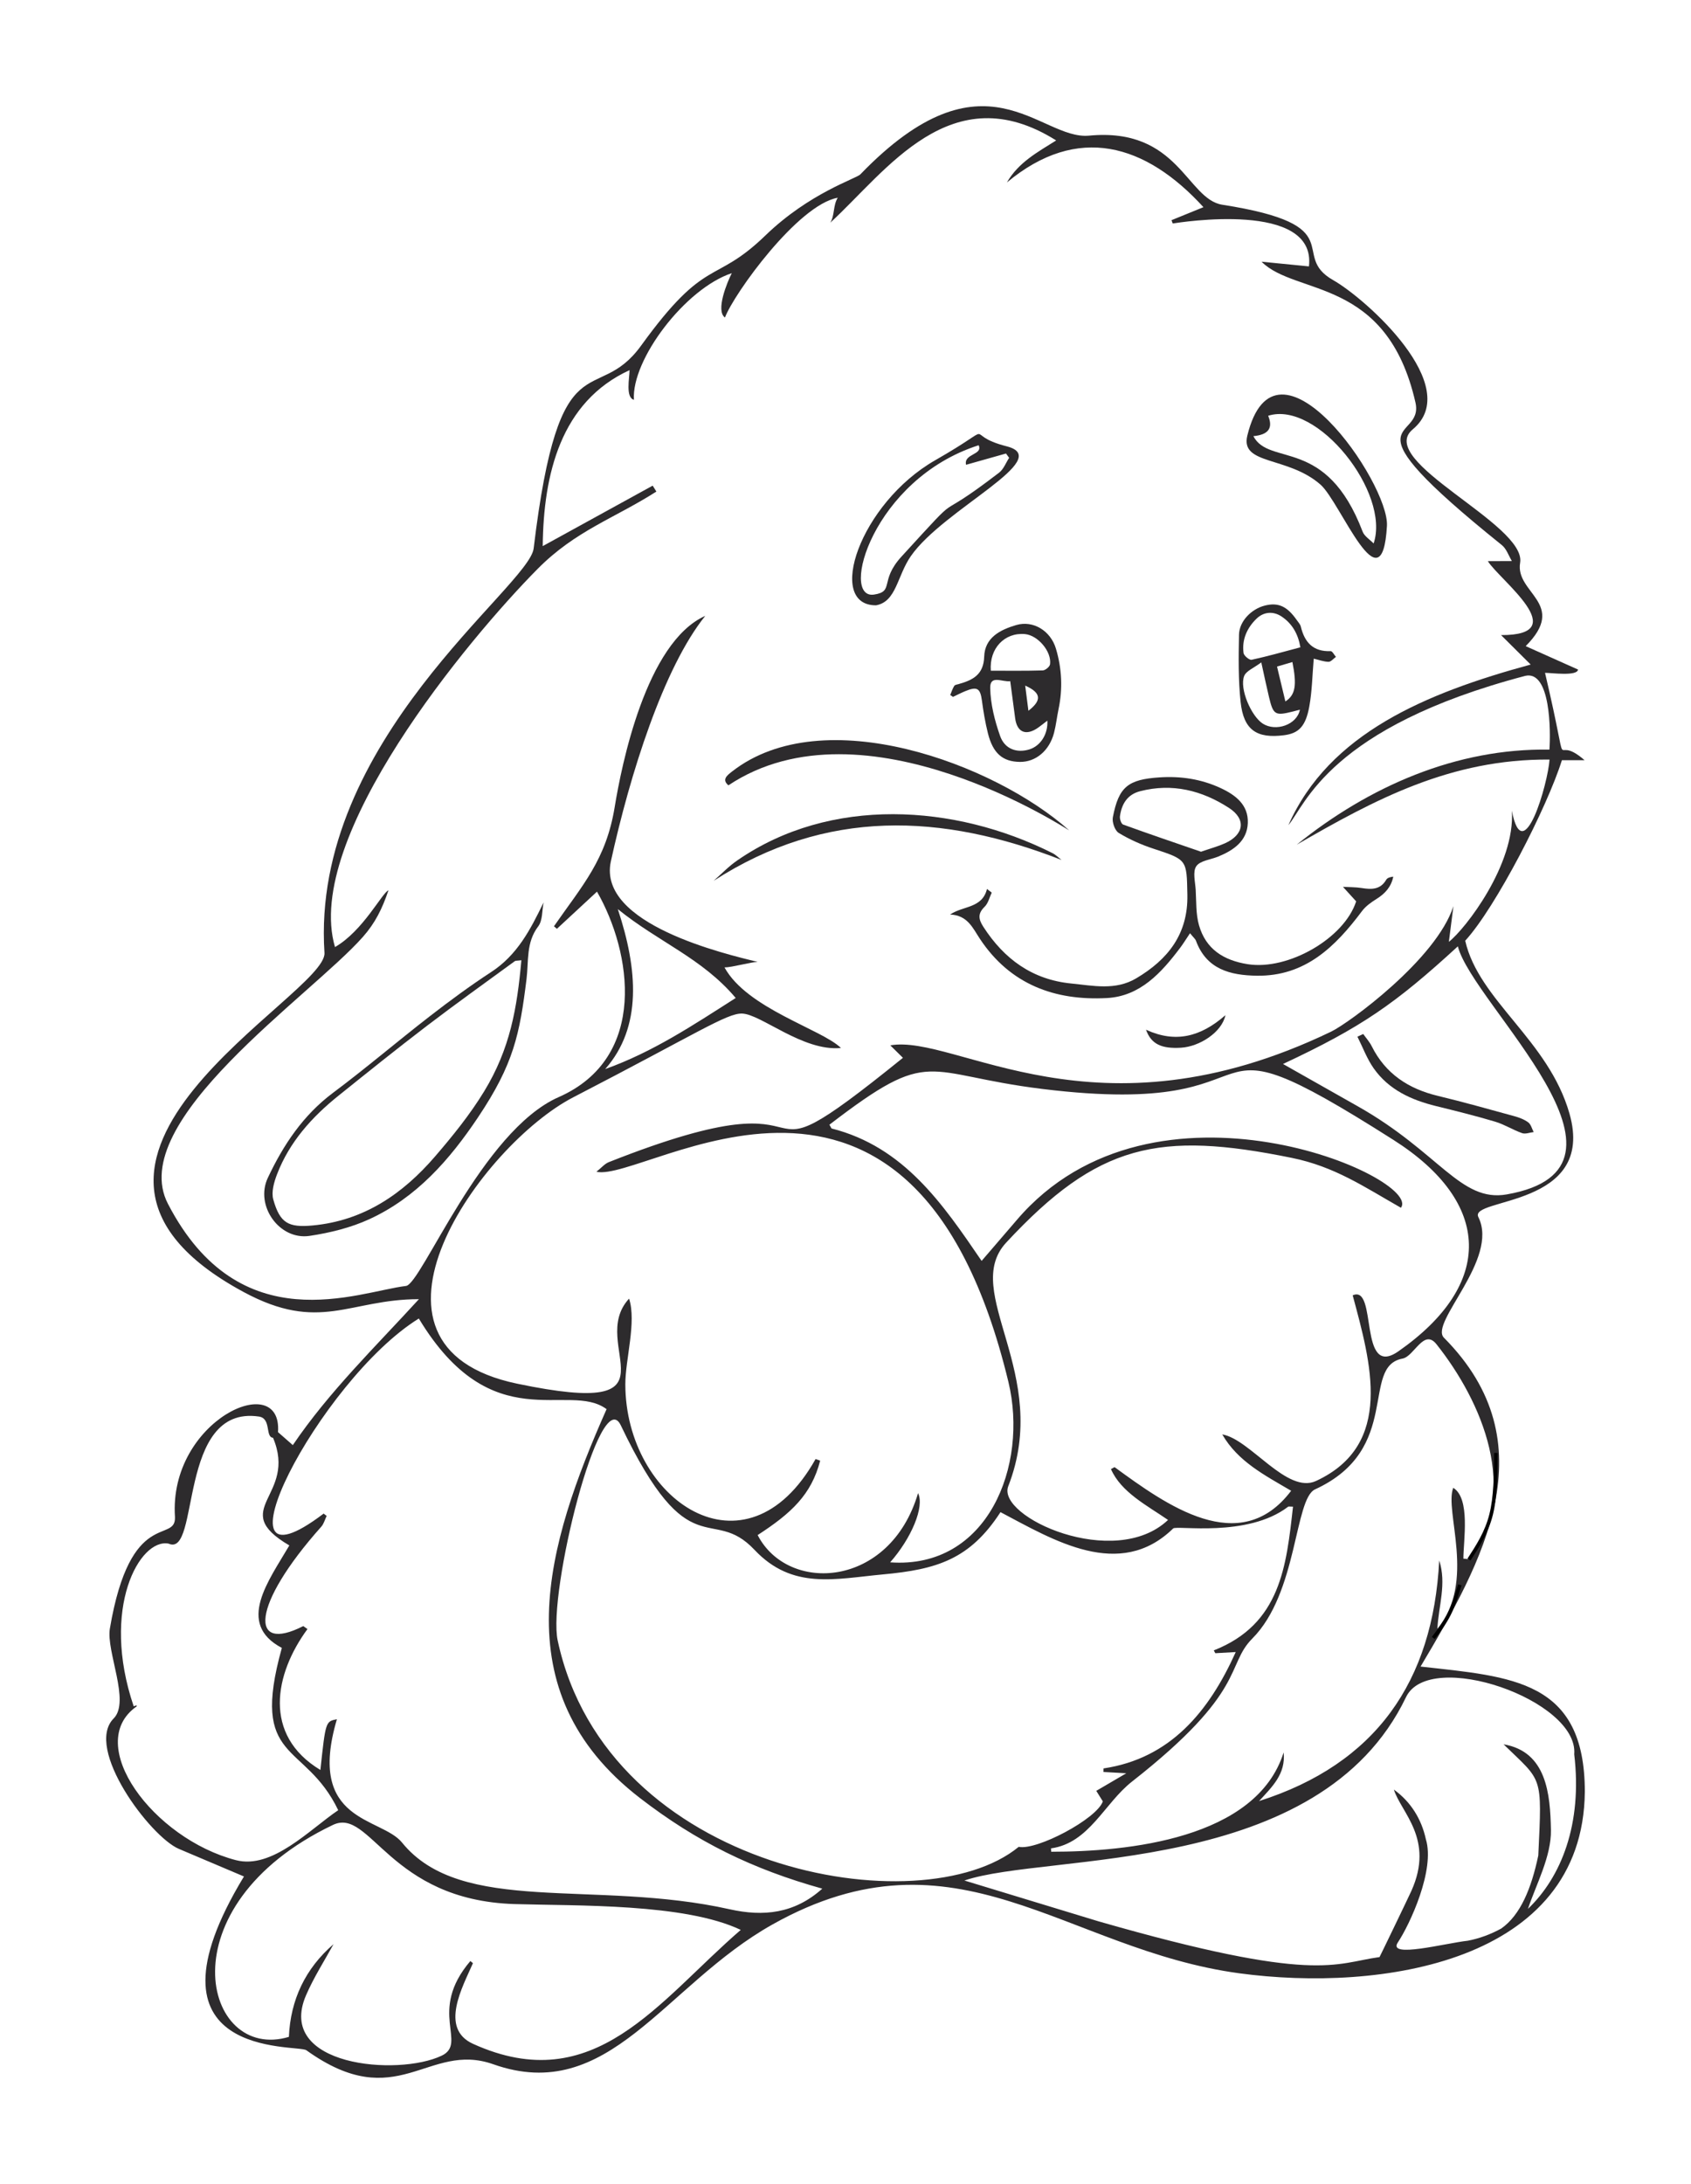 <?xml version="1.0" encoding="UTF-8" standalone="no"?>
<!-- Created with Inkscape (http://www.inkscape.org/) -->

<svg
   xmlns:dc="http://purl.org/dc/elements/1.1/"
   xmlns:cc="http://creativecommons.org/ns#"
   xmlns:rdf="http://www.w3.org/1999/02/22-rdf-syntax-ns#"
   xmlns:svg="http://www.w3.org/2000/svg"
   xmlns="http://www.w3.org/2000/svg"
   xmlns:sodipodi="http://sodipodi.sourceforge.net/DTD/sodipodi-0.dtd"
   xmlns:inkscape="http://www.inkscape.org/namespaces/inkscape"
   width="477.788"
   height="616.923"
   viewBox="0 0 447.926 578.365"
   id="svg2"
   version="1.1"
   inkscape:version="0.92.3 (2405546, 2018-03-11)"
   sodipodi:docname="bunny.adapted.svg">
  <defs
     id="defs4">
    <inkscape:path-effect
       effect="bspline"
       id="path-effect851"
       is_visible="true"
       weight="33.333"
       steps="2"
       helper_size="0"
       apply_no_weight="true"
       apply_with_weight="true"
       only_selected="false" />
    <inkscape:path-effect
       effect="bspline"
       id="path-effect847"
       is_visible="true"
       weight="33.333"
       steps="2"
       helper_size="0"
       apply_no_weight="true"
       apply_with_weight="true"
       only_selected="false" />
    <inkscape:path-effect
       effect="bspline"
       id="path-effect843"
       is_visible="true"
       weight="33.333"
       steps="2"
       helper_size="0"
       apply_no_weight="true"
       apply_with_weight="true"
       only_selected="false" />
    <style
       id="style4140"
       type="text/css">
   
    .fil0 {fill:#2D2B2D;fill-rule:nonzero}
   
  </style>
  </defs>
  <sodipodi:namedview
     id="base"
     pagecolor="#ffffff"
     bordercolor="#666666"
     borderopacity="1.0"
     inkscape:pageopacity="0.0"
     inkscape:pageshadow="2"
     inkscape:zoom="1.9127191"
     inkscape:cx="238.89394"
     inkscape:cy="308.4614"
     inkscape:document-units="px"
     inkscape:current-layer="Layer_x0020_1"
     showgrid="false"
     inkscape:window-width="2560"
     inkscape:window-height="1373"
     inkscape:window-x="-9"
     inkscape:window-y="-9"
     inkscape:window-maximized="1"
     fit-margin-top="30"
     fit-margin-left="30"
     fit-margin-right="30"
     fit-margin-bottom="30"
     units="px" />
  <g
     inkscape:label="Layer 1"
     inkscape:groupmode="layer"
     id="layer1"
     transform="translate(-133.379,-212.634)">
    <g
       style="clip-rule:evenodd;fill-rule:evenodd;image-rendering:optimizeQuality;shape-rendering:geometricPrecision;text-rendering:geometricPrecision"
       id="g4173"
       transform="matrix(2e-5,0,0,2e-5,109.2,151.188)">
      <g
         id="Layer_x0020_1">
        <path
           id="path4144"
           d="m 22199023,26797817 c 0,-1481032 -963633,-1523405 -2175586,-1658671 826525,-1388245 1700666,-2953775 309493,-4354231 -196688,-198022 734587,-1040171 456107,-1596647 -130873,-261510 1564549,-119890 1206225,-1372621 -278481,-973400 -1200722,-1494106 -1380439,-2287304 403862,-440117 1084622,-1764390 1280447,-2389964 92906,0 196806,0 300824,0 -466984,-406307 -157976,399587 -524236,-1157263 84107,0 426560,48348 437436,-43223 -231242,-103404 -462342,-206808 -693585,-310212 563433,-565145 -142954,-698593 -73490,-1104037 87532,-510195 -1927633,-1346498 -1421702,-1766835 680630,-565629 -619716,-1728997 -1054460,-1975249 -593464,-336099 262974,-727632 -1467971,-998306 -472476,-73857 -577722,-1027842 -1765252,-914920 -657567,62508 -1376778,-1199871 -3029344,513136 -54572,56520 -672210,243560 -1257006,808575 -685271,662077 -779889,260411 -1645858,1457720 -601270,831296 -1081811,-160787 -1423768,2686525 -61291,509959 -2957317,2546606 -2770396,5354969 37602,564047 -4289160,2750002 -1074371,4488647 1013198,547926 1401318,96684 2325153,96684 -576860,631078 -1192549,1227471 -1670032,1932275 -65436,-57265 -130873,-114635 -196310,-171900 60678,-839350 -1451378,-155047 -1364566,1124173 13545,357958 -589803,-135881 -862178,1477371 -51029,302288 273473,965464 50415,1189373 -393730,395193 484450,1565517 862177,1726670 286417,122217 573447,243075 863277,365894 -1477124,2436494 709941,2217227 826536,2300980 1205599,865839 1606781,-122217 2475548,185445 1534388,543403 2257143,-1042746 3699475,-1851816 2436612,-1366764 3868564,334883 6181743,647433 1862929,251614 4552370,-137722 4575694,-2402671 z m -1106233,1809573 c -141738,78014 -290928,132338 -442562,161767 -293986,31733 -1070817,238553 -927615,22698 158472,-237702 495670,-962405 370902,-1367247 -57867,-266152 -200349,-496520 -423643,-656586 95964,305583 540238,654507 232459,1340392 -37000,82537 -417668,871461 -422545,877318 -597621,81805 -832028,357226 -3724500,-474058 -591149,-179835 -1182168,-359789 -1773318,-539624 1101841,-374811 4702789,-38464 5849057,-2428310 310342,-647055 2288638,38582 2227595,756695 110006,926635 -173848,1627412 -612867,2046910 105601,-317180 311074,-695534 304355,-1044328 -8786,-475900 -57135,-1038235 -626909,-1134187 515203,502377 511046,390057 459532,1471868 -91571,436587 -236485,788321 -489941,966692 z m -3208187,-1687238 c 169939,-186437 355384,-356494 325482,-644257 -361253,1149209 -2075607,1315121 -3078176,1315121 -1098,-14892 -2197,-29796 -3295,-44558 506286,-69959 704556,-595672 1074360,-885501 1530845,-1199872 1236858,-1536219 1592372,-1893197 601648,-604093 556477,-1849005 830930,-1975001 1161656,-533153 596027,-1626927 1158727,-1731678 154197,-28697 280429,-402161 448915,-190216 602251,757428 1122578,1957783 418388,2845115 -20631,-1960 -41144,-3791 -61657,-5739 0,-241127 95964,-796246 -134416,-937747 -121237,309126 307780,1240035 -209985,1866944 14773,-301793 124531,-596629 24292,-905389 -82407,1605079 -840567,2694213 -2385937,3186103 z m -3424668,-3825719 c 702986,371020 1577245,907834 2286690,216339 46270,-45172 982919,125748 1523039,-288365 6708,-5125 21115,-614 64338,-614 -88146,781849 -161400,1554653 -1049335,1903211 6708,12459 13546,24906 20383,37353 72275,-4145 144549,-8290 270545,-15376 -356246,792101 -869748,1409739 -1751577,1540978 -248,15624 -366,31260 -496,46884 87662,5007 175206,10014 302418,17218 -147725,86552 -268478,157244 -397520,232813 35169,56402 61043,97913 86930,139305 -79360,231845 -875369,652429 -1114040,601884 -1283376,1055807 -5451064,329273 -6106303,-2732665 -134652,-628998 562334,-3422092 836421,-2847677 912357,1911761 1196813,1039687 1770744,1648172 502755,533035 1065455,383845 1701162,325117 715184,-66051 1151275,-199853 1556601,-824577 z m 6057223,-7491489 c 199605,774397 2664914,2931667 647422,3284500 -611781,106947 -892092,-556347 -1972191,-1166533 -330241,-186803 -660483,-373713 -990736,-560504 1037136,-485170 1484091,-794545 2315505,-1557463 z m -753884,3461158 c 295202,-393599 -3269975,-1966699 -5087366,161767 -148942,174462 -299230,348074 -466004,541939 -512888,-751688 -1027240,-1510579 -1987814,-1753655 -9401,-16474 -18683,-33078 -27954,-49683 1367850,-1050067 1231604,-669163 2820079,-473455 3409150,419982 1721297,-1187412 4650780,675139 1308767,832146 1333177,1913839 64822,2798845 -535833,373830 -270426,-890143 -605179,-741189 239285,889516 553170,1976217 -484816,2457609 -387128,179587 -871331,-552934 -1242716,-616174 206690,359057 560869,539494 912356,746197 -679296,899413 -1660502,181299 -2338699,-312917 -15990,8550 -31980,17100 -47852,25768 133802,307284 480647,483458 756081,673426 -708477,670132 -2274479,-40164 -2116255,-446223 582115,-1493609 -635459,-2571275 -26855,-3226633 1214031,-1307066 2018331,-1481033 3783347,-1121007 568923,116111 955933,382746 1444045,660246 z m -8810153,-2777600 c -569786,363214 -1093043,713119 -1728749,941538 490910,-556228 432311,-1319147 167128,-2118203 540971,438169 1114902,647788 1561621,1176665 z M 9350486,13756619 c -114269,700423 -426324,1035790 -804678,1580421 12944,11113 26005,22344 38948,33575 175076,-162251 350271,-324514 530956,-492009 458068,795514 684658,2196218 -508128,2720820 -1017839,447569 -1816411,2475796 -2021271,2500100 -636805,75687 -2199878,752668 -3153497,-1088165 -565145,-1090846 1890020,-2750367 2581893,-3532949 163597,-184961 256136,-372602 339027,-617142 -82525,29170 -335733,537664 -708099,750956 -423879,-1450517 1766481,-4080757 2683101,-5006423 503735,-508849 1016988,-669400 1573453,-1024665 -16356,-26135 -32594,-52258 -48832,-78380 -485537,266883 -970956,533755 -1456492,800638 10132,-950560 237088,-1910651 1149928,-2329901 0,101090 -56036,362104 58115,392513 -34791,-530224 678812,-1472376 1296072,-1676869 -62142,122216 -217059,498610 -90343,587358 118308,-314487 966196,-1492015 1493857,-1585901 -63972,101692 -39184,235624 -98893,330242 744000,-682591 1601655,-1961692 2991624,-1089016 -243205,153583 -499212,289960 -652310,556347 937617,-780491 1838258,-509463 2602889,327325 -165427,67385 -294234,119760 -422910,172253 5373,14538 10616,29182 15990,43707 87780,-12931 1906021,-307531 1804200,568322 -209253,-20761 -418388,-41392 -627653,-62142 452340,454277 1658435,197408 2038005,1862799 123917,543404 -1033593,140274 1144319,1889170 61410,49328 89729,139789 133188,211449 -106215,496 -212430,862 -318644,1346 153098,247717 1148228,981951 175324,979388 130755,130023 261510,259916 392265,389939 -1386426,377491 -2669437,910644 -3208813,2126269 223790,-264687 544017,-1294123 3137873,-1976832 336111,-75085 336713,738261 319377,976813 -1231001,-20265 -2388382,485537 -3346760,1258718 1032613,-597255 2039823,-1137363 3348106,-1126983 -19781,312540 -348676,1463696 -499094,676970 47746,710307 -616776,1566864 -834213,1736566 24292,-190464 42491,-331587 60429,-472723 -225006,702242 -1383969,1548181 -1619239,1661482 -3127740,1506423 -4967097,28201 -5839042,181902 55788,55068 111470,110006 167259,165062 -2397180,1937281 -584914,69959 -3896517,1381655 -53356,21127 -94748,72522 -163232,127094 654142,147855 4194294,-2447099 5456662,2782241 267013,1105868 -272493,2482386 -1566250,2389244 281657,-318774 458316,-737658 369685,-916017 -372000,1258954 -1721427,1335503 -2124557,555000 444641,-288365 711394,-534003 828119,-985363 -20147,-7204 -40412,-14408 -60559,-21612 -925784,1648421 -2517802,535846 -2519999,-988657 -484,-331458 150052,-823479 49695,-1135156 -570884,617024 774268,1598112 -1484209,1125885 -2393153,-500322 -463937,-3166818 745098,-3791778 1643165,-849353 2032372,-1113071 2234551,-1108548 250279,5739 807724,504703 1310361,455505 -254070,-248815 -1242964,-520942 -1541958,-1066554 99259,0 352585,-72640 438783,-72640 -426572,-105601 -2118333,-498232 -1945088,-1326351 255157,-1163971 699431,-2569198 1251267,-3255685 -785877,351120 -1110379,1986598 -1199139,2529387 z m 2749269,14323110 c -369308,331470 -780256,372850 -1226608,272989 -1787348,-399835 -3554065,86316 -4339811,-883423 -276166,-340988 -1268603,-257967 -862308,-1632667 -149674,28815 -149674,28815 -218654,671596 -769756,-463807 -605427,-1275192 -171167,-1865728 -18434,-13061 -36869,-26252 -55422,-39432 -715185,364430 -693455,-271158 237938,-1315604 34307,-38464 48231,-94984 71554,-143214 -13309,-10251 -26736,-20384 -40046,-30516 -1578225,1197179 -61291,-1763304 1260667,-2583121 973152,1611551 1978780,823230 2486779,1200119 -788062,1776731 -1395567,3731586 441593,5148764 754617,582115 1491413,942388 2415485,1200237 z m -6473403,735202 c -373228,322435 -570152,735946 -591267,1227470 -1131258,340008 -1669418,-1728879 583331,-2806415 497866,-238186 741556,996594 2405966,1047989 828474,25520 2251640,-11833 2995522,341968 -1092925,943121 -1937884,2237492 -3545160,1508998 -450864,-204376 -136495,-757924 -2079,-1068384 -11349,-9401 -22710,-18919 -34059,-28320 -570270,668667 -32110,1086807 -379203,1252849 -578077,276532 -2203905,141868 -1797115,-799788 101090,-234159 240631,-451726 364064,-676367 z m -988658,-6986290 c 167625,24292 81309,272859 187276,280925 328175,776228 -609950,940546 216091,1425599 -271643,465637 -711394,1033463 -99248,1356878 -428532,1537683 302407,1224896 746681,2148968 -379818,256384 -874141,786124 -1354682,661463 -1096219,-284208 -2024070,-1537187 -1316951,-2034568 3177,-2197 2078,-10381 3059,-15872 -13428,4511 -26867,8916 -40294,13427 -442314,-1302295 81190,-2227961 461976,-2154223 422911,191433 109640,-1840821 1196092,-1682597 z"
           class="fil0"
           inkscape:connector-curvature="0"
           style="fill:#2d2b2d;fill-rule:nonzero" />
        <path
           id="path4146"
           d="m 17115626,14349965 c 125901,-43660 223873,-70007 315396,-110856 254874,-113844 286748,-319330 54301,-469771 -356931,-230935 -750342,-330773 -1176394,-220744 -170022,43896 -245131,170742 -266990,332450 -4724,35204 17242,100192 42231,109286 347885,126125 698486,244894 1031456,359635 z m -145636,1079261 c -52103,77494 -88701,137699 -130920,193617 -249204,330407 -529787,640997 -970377,664545 -688790,36822 -1279774,-179068 -1680507,-782582 -94795,-142706 -164754,-315845 -396103,-322813 173376,-118697 424730,-79820 488891,-338898 20938,16038 41983,32099 62921,48148 -30351,63370 -46695,141112 -93957,187098 -92882,90425 -82879,163975 -17537,265242 275965,427552 648839,700293 1164951,751192 290349,28638 583922,95279 860182,-68578 421387,-249901 687834,-587382 677418,-1106978 -9342,-466594 -1193,-462047 -450368,-609749 -159358,-52399 -316507,-122040 -459403,-208946 -50840,-30964 -89480,-142765 -77210,-206808 77494,-403095 200336,-500594 617354,-528146 281291,-18623 551387,21742 808551,140734 200868,92941 370831,223744 361549,463607 -9271,237879 -187205,359990 -390647,443660 -100429,41322 -240289,53722 -291672,128086 -49943,72310 -14124,207234 -7901,314193 9105,156428 1264,319317 43530,467184 90201,315326 323711,464870 644718,515947 536365,85288 1279833,-342855 1436923,-831981 -61870,-67905 -118343,-129952 -174875,-192000 82820,4736 166668,2693 248177,15636 130188,20726 247705,23289 325494,-110620 14207,-24434 51690,-35393 92705,-39880 -26890,133246 -106593,223211 -221051,294600 -70774,44132 -144029,95811 -193144,161389 -352503,470314 -750815,864918 -1393796,855399 -349751,-5196 -665549,-83599 -805150,-462768 -9046,-24552 -33539,-43353 -78746,-99530 z"
           class="fil0"
           inkscape:connector-curvature="0"
           style="fill:#2d2b2d;fill-rule:nonzero" />
        <path
           id="path4148"
           d="m 8408464,15021325 c -21612,107065 -11479,238316 -71058,316696 -163232,214862 -125630,461244 -154929,697718 -90709,731423 -168593,1123570 -642781,1831669 -376275,561850 -813712,1060566 -1437573,1347349 -246985,113666 -523269,181429 -793317,221830 -399103,59827 -726427,-400072 -552816,-768293 205108,-435110 466252,-828839 862911,-1125518 437684,-327183 854123,-682827 1286435,-1017461 262726,-203526 531192,-401182 809424,-582600 344413,-224770 518627,-559523 693704,-921390 z m -294235,765363 c -56402,7440 -76053,4145 -87284,12447 -389950,285070 -783314,565877 -1167395,858883 -393977,300694 -780385,611415 -1166911,921639 -352467,282744 -649866,612749 -814444,1041033 -40034,104137 -77647,235140 -49564,334753 88276,312669 200100,372980 521308,343067 676851,-62756 1193647,-417408 1621435,-914305 234408,-272127 463205,-555379 649631,-860962 344165,-564531 436090,-1100116 493224,-1736555 z"
           class="fil0"
           inkscape:connector-curvature="0"
           style="fill:#2d2b2d;fill-rule:nonzero" />
        <path
           id="path4150"
           d="m 14829668,12483576 c 179670,-138467 171049,-238304 -42644,-333288 15151,118461 28449,222621 42644,333288 z m -497925,-530555 c 228372,0 458327,3413 688011,-3767 34259,-1086 91807,-48572 96236,-80553 23784,-169301 -161330,-385026 -332261,-400484 -268490,-24245 -474495,188964 -451986,484804 z m 257176,138656 c -103676,15022 -269021,-89611 -265254,90839 4381,213032 59532,431862 131086,634644 61811,175229 223519,228490 387187,178052 147276,-45396 248909,-201294 238600,-381259 -45148,34614 -83128,66074 -123434,94217 -159428,111387 -278409,61504 -303091,-125902 -21139,-160491 -42585,-321006 -65094,-490591 z m -794734,183071 c 17065,-40613 30233,-83658 53237,-120622 9460,-15211 39704,-18931 61339,-24966 185233,-52174 327644,-124035 335131,-361784 7959,-253161 212489,-356884 425450,-419120 223696,-65272 453604,76124 524331,311429 79301,263931 91925,531688 35086,802445 -21907,104384 -33114,211355 -59933,314299 -61693,236379 -242568,386714 -451821,384246 -228160,-2633 -357356,-113419 -423832,-379688 -35275,-141336 -59945,-285968 -79112,-430481 -21789,-164754 -61929,-192235 -220330,-126964 -55399,22816 -108825,50604 -163078,76124 -12152,-8266 -24316,-16604 -36468,-24918 z"
           class="fil0"
           inkscape:connector-curvature="0"
           style="fill:#2d2b2d;fill-rule:nonzero" />
        <path
           id="path4152"
           d="m 18233102,12360273 c 134215,-87379 153429,-216150 92952,-521946 -72463,21328 -143603,42219 -203690,59898 38286,159665 72711,303340 110738,462048 z m 192365,108990 c -43601,11325 -69593,18269 -95704,24847 -231939,58221 -257153,43979 -312917,-188870 -33362,-139246 -62461,-279578 -102956,-462413 -98031,74447 -199911,112355 -226495,179906 -65389,165959 92776,532361 246383,631042 171226,109958 451737,17135 491689,-184512 z m 6295,-825994 c -30068,-177213 -108825,-314948 -250882,-408928 -111919,-73951 -237206,-59579 -329037,28874 -125169,120623 -196959,276756 -172714,455942 4806,35748 77258,95693 106616,89351 212831,-46057 422569,-106179 646017,-165239 z m 176965,150383 c -18978,219385 -21847,427906 -58339,630451 -48313,268006 -141395,358325 -335319,383361 -362801,46778 -535444,-70196 -574923,-439539 -31508,-294754 -27127,-594574 -21317,-891737 3413,-177875 163787,-340244 340764,-385215 178359,-45336 295970,7795 425037,192720 19273,27670 45455,54796 52942,85891 50178,209005 163798,333819 395087,324360 22273,-898 46648,49588 70007,76171 -32877,23064 -66121,65756 -98515,65106 -65165,-1322 -129845,-26229 -195424,-41569 z"
           class="fil0"
           inkscape:connector-curvature="0"
           style="fill:#2d2b2d;fill-rule:nonzero" />
        <path
           id="path4154"
           d="m 17809034,8847388 c 211579,405823 965688,-1818 1446855,1263726 23525,61893 96059,105234 145753,157255 225739,-668431 -745712,-1897117 -1396547,-1690911 68495,166172 366,251496 -196061,269930 z m 1769149,1188641 c -64492,1118338 -614450,-312823 -878912,-545967 -431414,-380325 -1065621,-257612 -970448,-648768 375697,-1544024 1882261,624358 1849360,1194735 z"
           class="fil0"
           inkscape:connector-curvature="0"
           style="fill:#2d2b2d;fill-rule:nonzero" />
        <path
           id="path4156"
           d="m 14170354,8967857 c -1405652,450652 -1842439,2045847 -1385848,1977292 274430,-41203 68330,-179882 364796,-503841 900595,-984123 331376,-373842 1291927,-1110296 59579,-45703 89599,-129905 133129,-196487 -13841,-19049 -27670,-38157 -41487,-57194 -176328,49707 -352703,99472 -529008,149237 -34425,-149355 227959,-129715 166491,-258711 z m -1358768,2119278 c -668738,3437 -215347,-1349214 783585,-1920760 905791,-518261 313968,-344944 946368,-184453 644965,163692 -834296,829230 -1268095,1452489 -183591,263801 -191916,604683 -461858,652724 z"
           class="fil0"
           inkscape:connector-curvature="0"
           style="fill:#2d2b2d;fill-rule:nonzero" />
        <path
           id="path4158"
           d="m 10856377,13470852 c -91382,-76301 -16521,-132526 48514,-183260 1207842,-942636 3471787,-106038 4464437,779464 -2965,4370 -2714384,-1794906 -4512951,-596204 z"
           class="fil0"
           inkscape:connector-curvature="0"
           style="fill:#2d2b2d;fill-rule:nonzero" />
        <path
           id="path4160"
           d="m 15268403,14458624 c -1584330,-618358 -3117608,-684421 -4607934,276402 104266,-91087 200715,-193499 314381,-270792 1233942,-852648 2880142,-745098 4169884,-97547 45526,21257 82643,60807 123669,91937 z"
           class="fil0"
           inkscape:connector-curvature="0"
           style="fill:#2d2b2d;fill-rule:nonzero" />
        <path
           id="path4162"
           d="m 17439218,16514001 c -47368,226377 -342098,416286 -588645,431012 -253882,15164 -394498,-44675 -463182,-238056 390825,179847 723275,94393 1051827,-192956 z"
           class="fil0"
           inkscape:connector-curvature="0"
           style="fill:#2d2b2d;fill-rule:nonzero" />
        <path
           id="path4164"
           d="m 19264038,16763324 c 37849,53544 83316,103298 112226,161342 182728,365977 486375,564140 875711,657932 339748,81816 676497,176493 1013612,269080 64562,17726 131581,42762 184228,82111 35807,26713 48573,84332 71625,128110 -51501,5858 -109238,29642 -153193,14195 -121709,-42703 -233687,-115048 -356707,-151776 -259254,-77364 -522406,-142411 -785262,-207139 -326699,-80435 -622905,-215606 -822156,-497145 -90319,-127508 -145588,-279804 -216811,-420845 25591,-11963 51159,-23902 76727,-35865 z"
           class="fil0"
           inkscape:connector-curvature="0"
           style="fill:#2d2b2d;fill-rule:nonzero" />
        <path
           id="path4166"
           d="m 10090163,11771615 c -39231,34614 -57146,84273 -87260,124331 -15990,21375 -19167,46777 -33173,67739 -11798,17537 -33126,30351 -45278,46530 -28402,37790 -32641,81745 -48395,124744 -10357,28154 -29217,51631 -40424,78344 z"
           class="fil0"
           inkscape:connector-curvature="0"
           style="fill:#2d2b2d;fill-rule:nonzero" />
        <path
           style="fill:none;fill-rule:evenodd;stroke:#000000;stroke-width:46875px;stroke-linecap:butt;stroke-linejoin:miter;stroke-opacity:1"
           d="m 21021073,22310660 c -2094,290999 -4188,582046 -63547,817324 -59359,235277 -175980,414737 -292656,594278"
           id="path845"
           inkscape:connector-curvature="0"
           inkscape:path-effect="#path-effect847"
           inkscape:original-d="m 21021073,22310660 c -2049,290999 -4139,582046 -6282,873140 -116612,179469 -233234,358928 -349921,538462" />
        <path
           style="fill:none;fill-rule:evenodd;stroke:#000000;stroke-width:46875px;stroke-linecap:butt;stroke-linejoin:miter;stroke-opacity:1"
           d="m 20191902,24760477 c 75419,-98464 150798,-196875 209414,-314133 58617,-117258 100494,-253359 142354,-389405"
           id="path849"
           inkscape:connector-curvature="0"
           inkscape:path-effect="#path-effect851"
           inkscape:original-d="m 20191902,24760477 c 75426,-98458 150805,-196870 226137,-295235 41924,-136147 83801,-272248 125631,-408303"
           sodipodi:nodetypes="ccc" />
      </g>
    </g>
  </g>
</svg>
